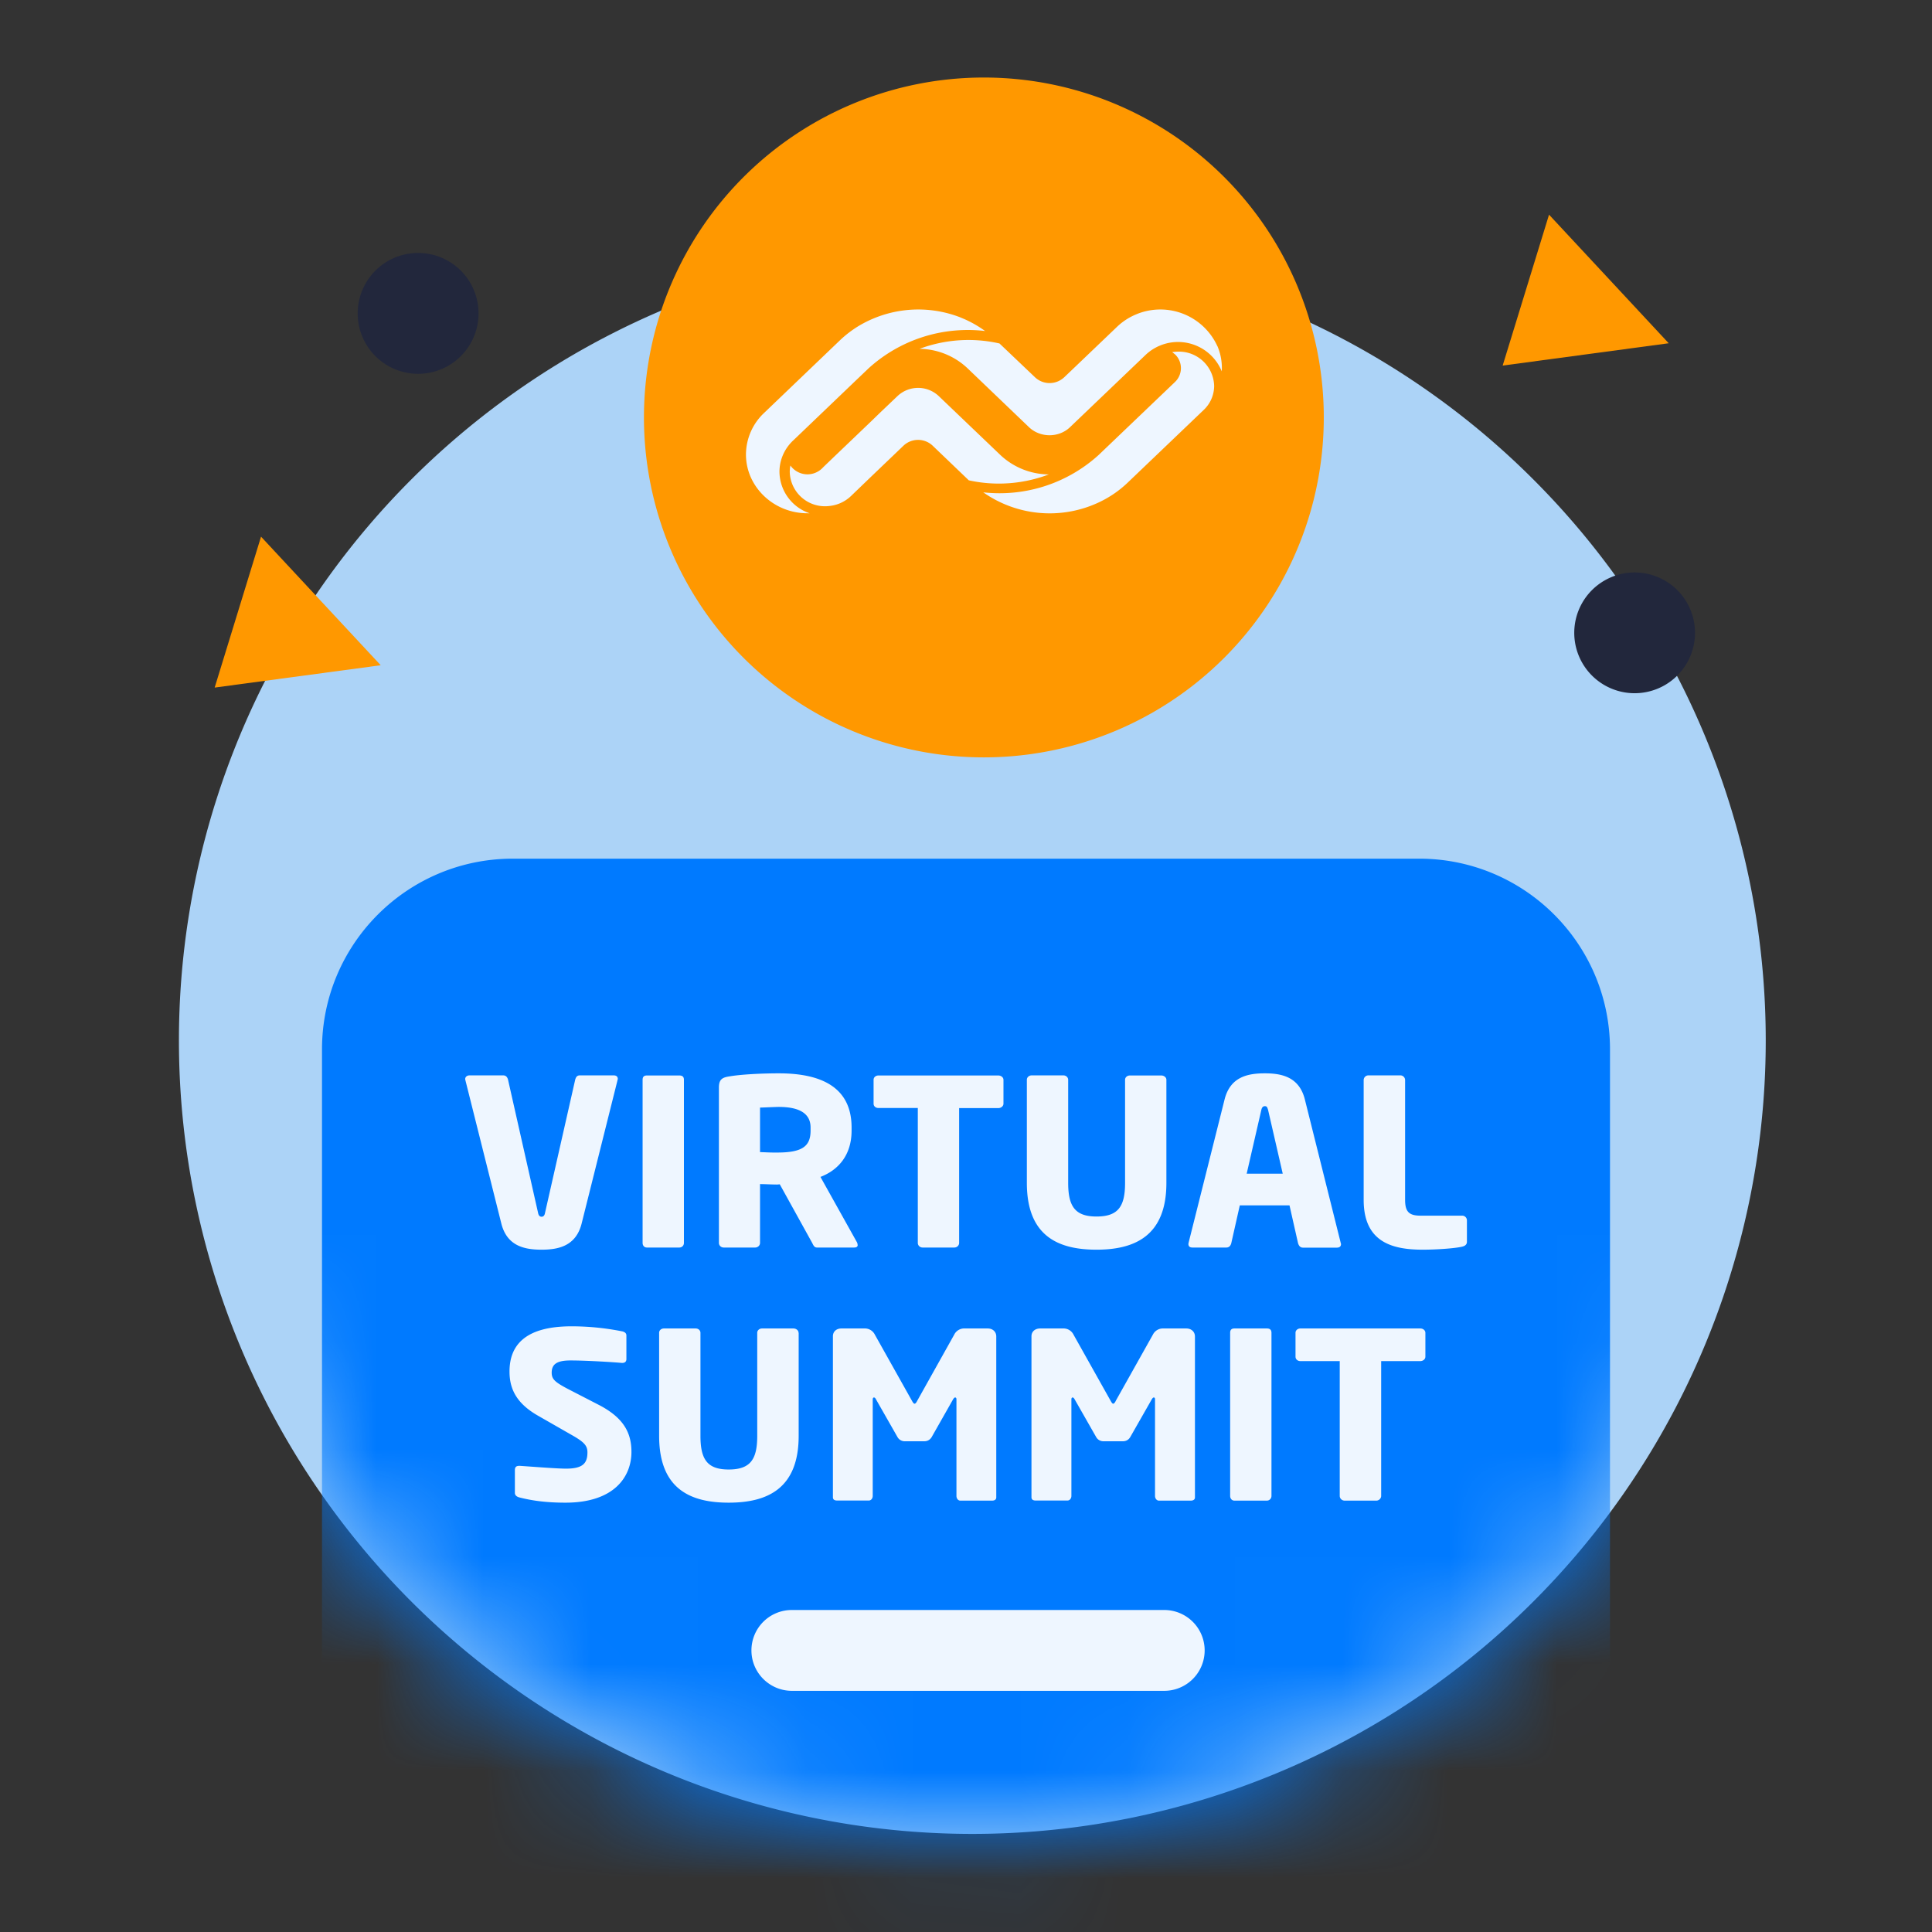 <svg width="18" height="18" fill="none" xmlns="http://www.w3.org/2000/svg"><rect width="100%" height="100%" fill="#333333" stroke="none"/><path d="M9.059 17.086a7.392 7.392 0 1 0 0-14.784 7.392 7.392 0 0 0 0 14.784z" fill="#ACD3F7"/><path d="M3.547 6.198L2.432 5 2 6.406l1.547-.208zM15.547 3.198L14.432 2 14 3.406l1.547-.208z" fill="#FF9800"/><path d="M15.792 5.896a.562.562 0 1 1-1.125 0 .562.562 0 0 1 1.125 0zM4.458 2.896a.563.563 0 1 1-1.125 0 .563.563 0 0 1 1.125 0z" fill="#22273C"/><mask id="a" maskUnits="userSpaceOnUse" x="1" y="2" width="16" height="16"><path d="M9.059 17.086a7.392 7.392 0 1 0 0-14.784 7.392 7.392 0 0 0 0 14.784z" fill="#FF9800"/></mask><g mask="url(#a)"><path d="M3 9.777C3 8.795 3.796 8 4.778 8h8.444C14.204 8 15 8.795 15 9.777v7.111c0 .982-.796 1.778-1.778 1.778H4.778A1.778 1.778 0 0 1 3 16.888v-7.11z" fill="#007AFF"/></g><path d="M12.333 3.833a3.167 3.167 0 1 1-6.333 0 3.167 3.167 0 0 1 6.333 0z" fill="#FF9800"/><path d="M8.95 2.958a1.082 1.082 0 0 0-.955.082 1.03 1.03 0 0 0-.171.132l-.706.676a.535.535 0 0 0-.168.387c0 .3.258.547.572.547h.021a.413.413 0 0 1-.281-.386c0-.112.048-.22.133-.297l.59-.565.063-.06.021-.02.024-.023a1.374 1.374 0 0 1 1.085-.347 1.038 1.038 0 0 0-.229-.126zm2.392.267a.584.584 0 0 0-.745-.301l-.007.003a.575.575 0 0 0-.182.117l-.432.413-.063.06-.006.005a.198.198 0 0 1-.263-.006L9.312 3.2a1.304 1.304 0 0 0-.745.05.662.662 0 0 1 .447.181l.573.549c.105.1.278.1.382 0l.708-.677a.44.44 0 0 1 .706.157.52.52 0 0 0-.04-.234zm-.364.051a.346.346 0 0 0-.057.005l.026.02a.178.178 0 0 1 0 .258l-.704.673-.004.004a1.374 1.374 0 0 1-1.078.351 1.076 1.076 0 0 0 1.058.102c.108-.048.206-.114.29-.195l.685-.655.022-.021a.31.31 0 0 0 .096-.222.328.328 0 0 0-.334-.32zM9.772 4.42a.665.665 0 0 1-.454-.183l-.57-.545a.28.28 0 0 0-.385-.003l-.169.161-.07.068-.165.158-.068.065-.113.108-.1.096-.02.02a.195.195 0 0 1-.294-.028.305.305 0 0 0-.006.06.328.328 0 0 0 .37.317.34.34 0 0 0 .19-.083l.004-.004.005-.004.006-.006.185-.178.302-.289a.198.198 0 0 1 .269.002l.337.323c.249.055.509.035.746-.055zM5.756 10.054c0-.024-.014-.035-.039-.035h-.315c-.025 0-.036.015-.043.04l-.282 1.245c-.004.021-.015.032-.031.032s-.027-.01-.032-.032l-.281-1.246c-.007-.024-.02-.039-.045-.039h-.313c-.025 0-.041.015-.041.035 0 .006.002.004.002.01l.336 1.34c.054.206.216.239.374.239.155 0 .318-.033.372-.24l.335-1.338c0-.007.003-.009.003-.011zM6.372 10.06c0-.028-.014-.04-.043-.04h-.302c-.027 0-.04.012-.04.04v1.52c0 .024.015.043.04.043h.302c.025 0 .043-.019.043-.043v-1.52zM7.99 11.598a.055.055 0 0 0-.006-.024l-.34-.609c.164-.063.29-.2.29-.432v-.028c0-.382-.292-.505-.678-.505-.16 0-.353.01-.457.028-.07.01-.101.028-.101.104v1.448c0 .024.02.043.045.043h.293c.024 0 .045-.019.045-.043v-.548c.042 0 .112.004.16.004l.024-.002.302.546c.012.024.02.043.045.043h.345c.023 0 .034-.008.034-.025zm-.438-1.065c0 .147-.077.205-.311.205h-.032c-.043 0-.11-.004-.128-.004v-.415c.027 0 .142-.006.175-.006.19 0 .296.06.296.192v.028zM9.349 10.06c0-.023-.023-.04-.048-.04H8.184c-.025 0-.045.017-.045.04v.223c0 .024.02.04.045.04h.367v1.257c0 .024.02.043.045.043h.295c.025 0 .045-.019.045-.043v-1.256h.365c.025 0 .048-.018.048-.041v-.223zM10.867 10.06c0-.023-.023-.04-.047-.04h-.293c-.025 0-.045.017-.045.04v.961c0 .218-.063.313-.266.313-.2 0-.264-.095-.264-.313v-.96c0-.024-.02-.042-.045-.042h-.295c-.025 0-.045.018-.045.041v.961c0 .492.288.622.649.622.358 0 .651-.13.651-.622v-.96zM12.494 11.589c0-.002-.003-.005-.003-.01l-.335-1.34c-.054-.207-.217-.239-.372-.239-.158 0-.32.032-.374.24l-.336 1.338c0 .007-.002.009-.002.01 0 .025.014.035.038.035h.316c.024 0 .038-.015.045-.038l.08-.355h.463l.08.354c.008.024.021.04.046.04h.315c.025 0 .039-.011.039-.035zm-.543-.654h-.336l.137-.596c.005-.022.016-.033.032-.033.02 0 .022.01.03.033l.137.596zM13.667 11.369a.044.044 0 0 0-.045-.043h-.387c-.106 0-.144-.035-.144-.147v-1.116a.044.044 0 0 0-.045-.044h-.296a.044.044 0 0 0-.045.044v1.116c0 .39.26.464.55.464.12 0 .295-.011.367-.028.03-.007.045-.022.045-.046v-.2zM5.883 13.527c0-.175-.07-.317-.304-.438l-.289-.149c-.119-.063-.15-.09-.15-.151 0-.078.047-.114.175-.114.153 0 .417.017.478.023h.004c.03 0 .039-.017.039-.036v-.219c0-.023-.016-.032-.034-.038a2.41 2.41 0 0 0-.478-.048c-.44 0-.577.184-.577.421 0 .156.059.294.266.412l.311.178c.117.066.149.1.149.163 0 .104-.045.152-.2.152-.088 0-.336-.02-.429-.026h-.006c-.025 0-.041.008-.041.04v.212c0 .024.02.037.045.043.115.029.246.048.426.048.457 0 .615-.244.615-.473zM7.44 12.418c0-.024-.023-.041-.048-.041H7.1c-.024 0-.045.017-.045.04v.961c0 .218-.063.313-.266.313-.2 0-.263-.095-.263-.313v-.96c0-.024-.02-.041-.045-.041h-.295c-.025 0-.045.017-.045.04v.961c0 .492.288.622.648.622.359 0 .652-.13.652-.622v-.96zM9.282 12.452c0-.045-.033-.075-.08-.075H8.99a.104.104 0 0 0-.1.058l-.344.615c-.01.02-.018.028-.025.028-.007 0-.014-.008-.025-.028l-.345-.615a.104.104 0 0 0-.099-.058H7.84c-.047 0-.08.028-.08.073v1.5c0 .024.02.03.038.03h.297c.02 0 .036-.019.036-.043v-.9c0-.01.005-.017.011-.017.007 0 .012.004.018.015l.203.356a.077.077 0 0 0 .068.037h.18c.03 0 .052-.013.068-.037l.202-.356c.007-.01.012-.015.018-.015.007 0 .012.006.012.017v.9c0 .024.015.044.036.044h.297c.018 0 .038-.007.038-.03v-1.499zM11.133 12.452c0-.045-.034-.075-.081-.075h-.212a.104.104 0 0 0-.099.058l-.345.615c-.009.02-.018.028-.025.028-.006 0-.013-.008-.024-.028l-.345-.615a.104.104 0 0 0-.1-.058h-.21c-.048 0-.082.028-.082.073v1.5c0 .024.02.03.038.03h.298c.02 0 .036-.019.036-.043v-.9c0-.01.004-.017.011-.017.007 0 .011.004.018.015l.203.356a.077.077 0 0 0 .067.037h.18c.03 0 .053-.013.068-.037l.203-.356c.007-.01.011-.015.018-.015.007 0 .011.006.011.017v.9c0 .024.016.044.036.044h.298c.018 0 .038-.007.038-.03v-1.499zM11.846 12.418c0-.028-.014-.041-.043-.041h-.302c-.027 0-.04.013-.04.04v1.52c0 .024.015.044.04.044h.302c.025 0 .043-.02.043-.044v-1.52zM13.28 12.418c0-.024-.022-.041-.047-.041h-1.118c-.024 0-.045.017-.045.04v.223c0 .024.02.041.045.041h.367v1.256c0 .024.02.044.046.044h.295c.024 0 .045-.02.045-.044v-1.256h.365c.024 0 .047-.017.047-.041v-.222z" fill="#EEF6FF"/><path fill-rule="evenodd" clip-rule="evenodd" d="M7.001 15.377c0 .207.169.376.377.376H10.847a.376.376 0 1 0 0-.753H7.378a.376.376 0 0 0-.377.377z" fill="#EEF6FF"/></svg>